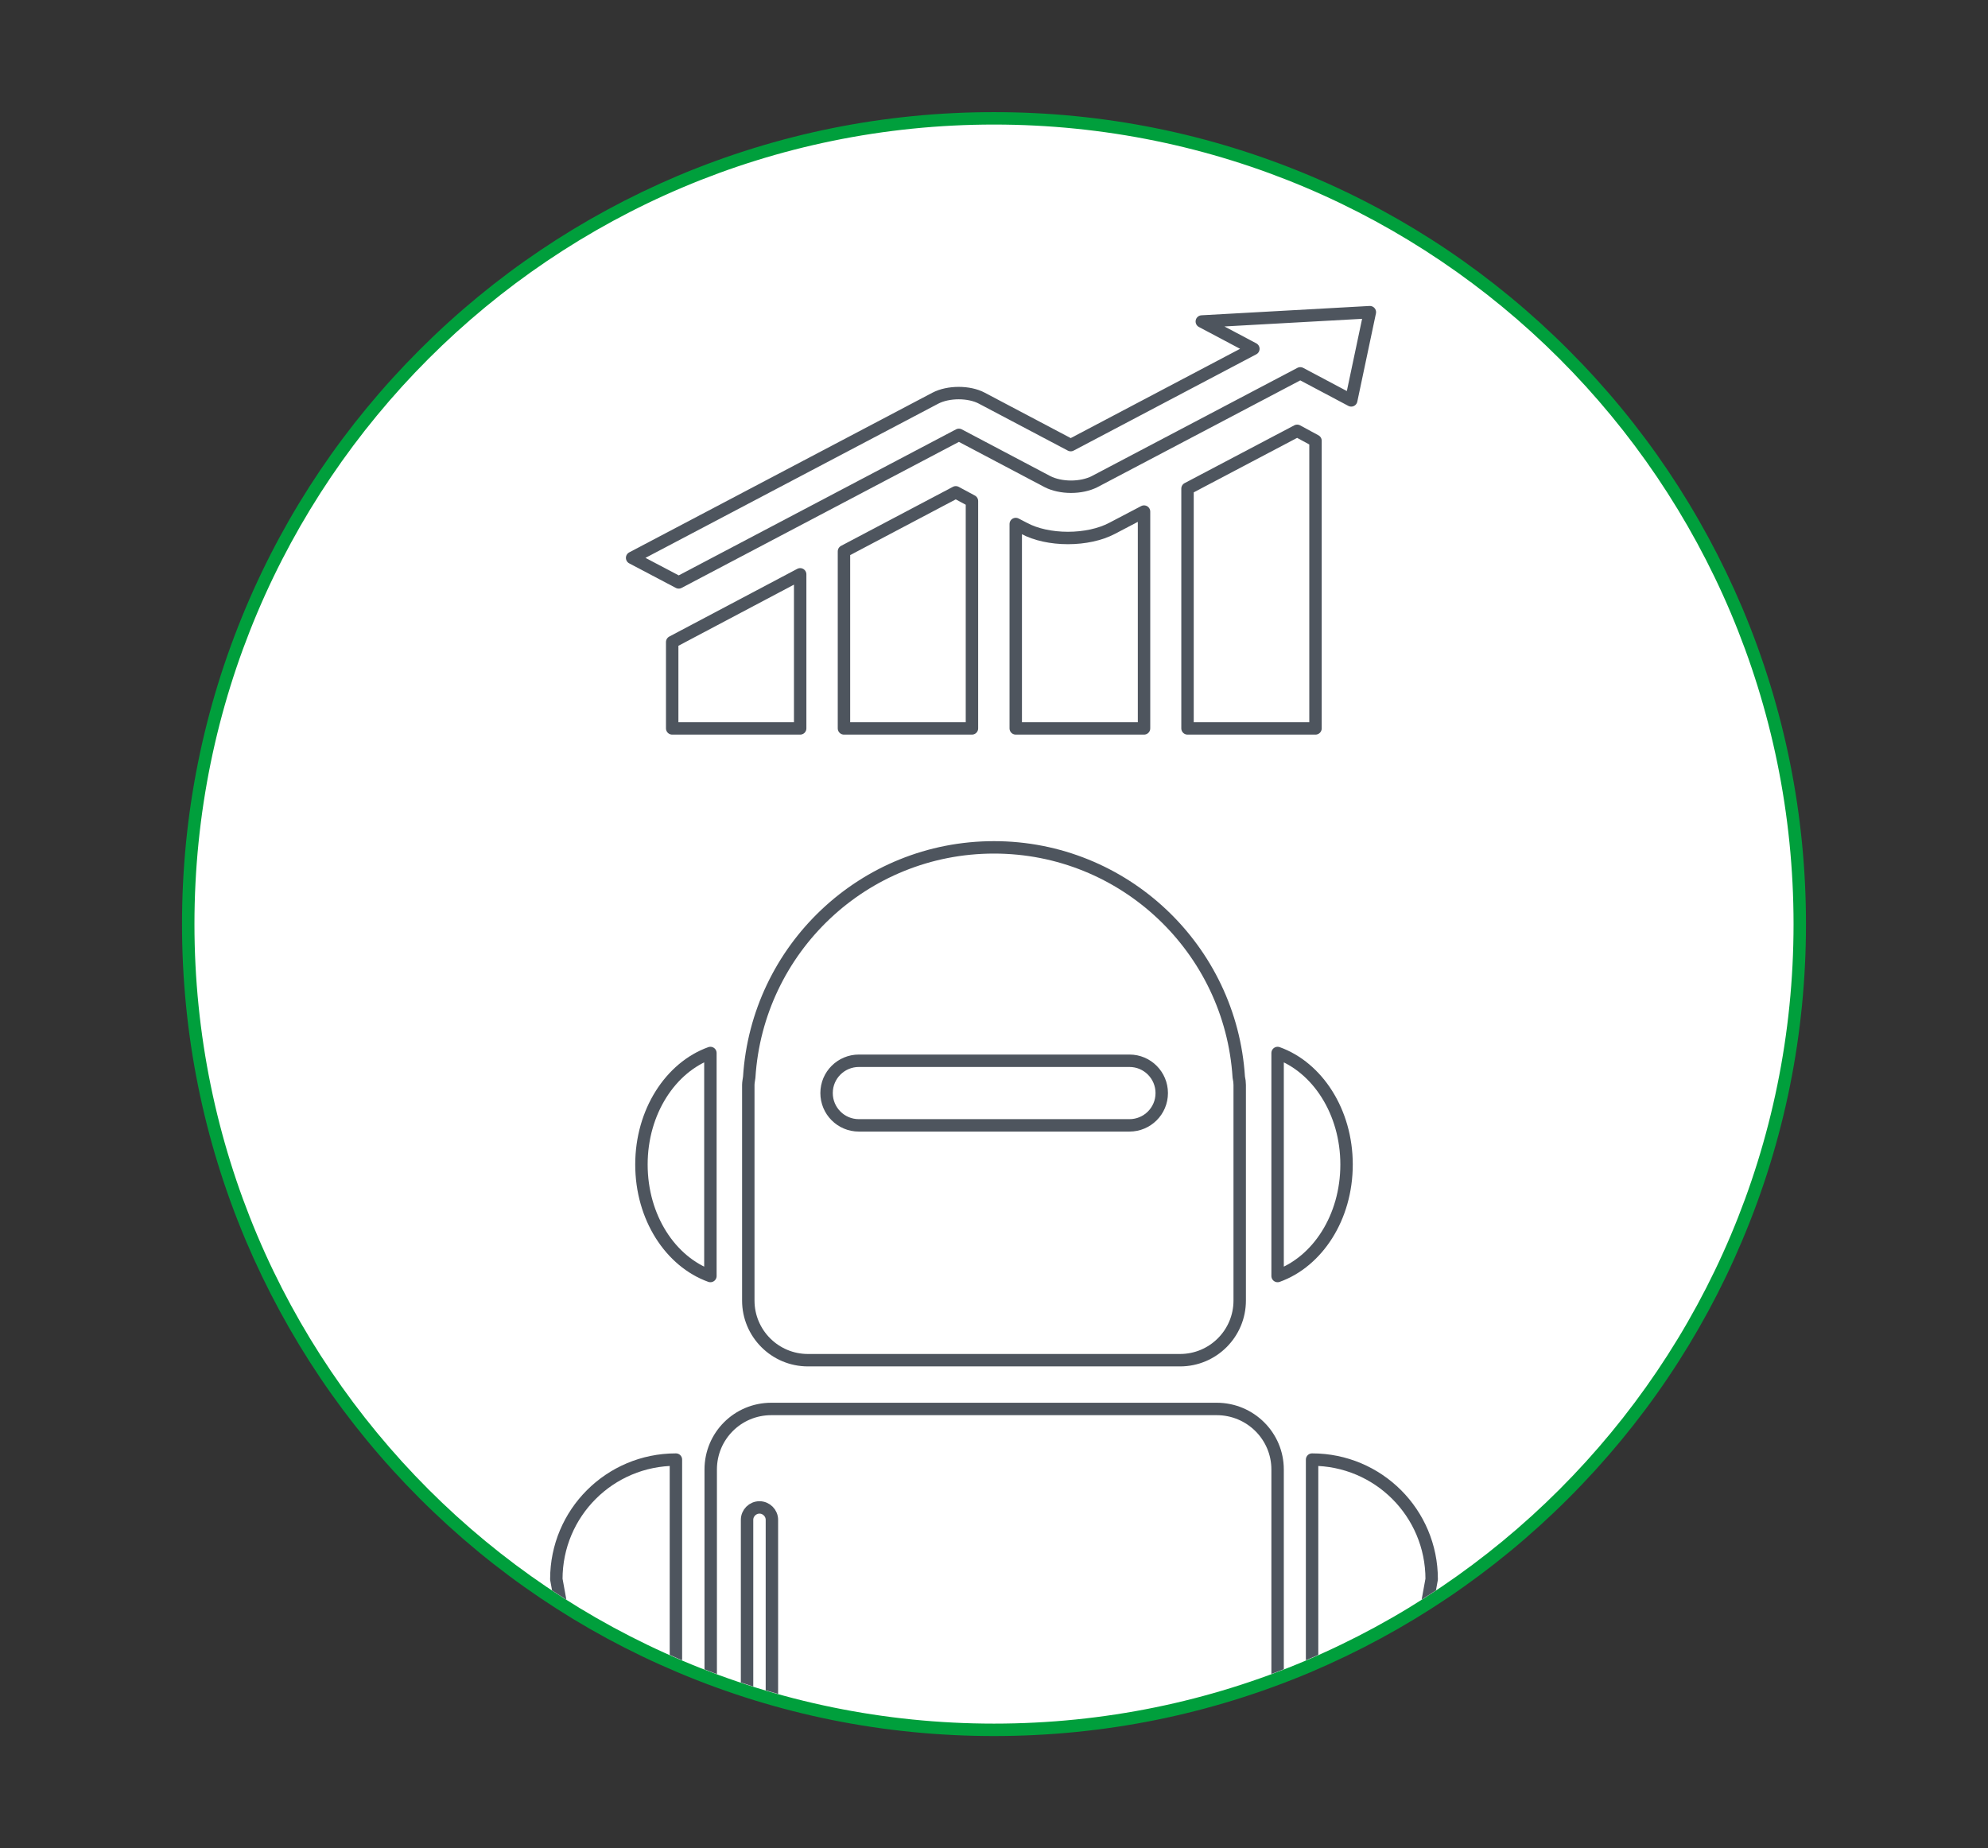 <?xml version="1.0" encoding="utf-8"?>
<!-- Generator: Adobe Illustrator 21.0.2, SVG Export Plug-In . SVG Version: 6.00 Build 0)  -->
<svg version="1.1" id="Layer_1" xmlns="http://www.w3.org/2000/svg" xmlns:xlink="http://www.w3.org/1999/xlink" x="0px" y="0px"
	 viewBox="0 0 640 595" style="enable-background:new 0 0 640 595;" xml:space="preserve">
<rect x="0" y="0" width="640" height="595" fill="#333333" stroke="none"/>
<style type="text/css">
	.st0{fill:#FFFFFF;}
	.st1{fill:#009f3c;}
	.st2{fill:none;stroke:#4E555E;stroke-width:4;stroke-linecap:round;stroke-linejoin:round;stroke-miterlimit:10;}
	.st3{clip-path:url(#SVGID_2_);}
	.st4{fill:none;stroke:#4E555E;stroke-width:4;stroke-linecap:round;stroke-miterlimit:10;}
	.st5{clip-path:url(#SVGID_4_);}
	.st6{clip-path:url(#SVGID_6_);}
	.st7{clip-path:url(#SVGID_8_);}
</style>
<g>
	<g>
		<path class="st0" d="M320,556.9c-69.3,0-134.4-27-183.4-76c-49-49-76-114.1-76-183.4c0-69.3,27-134.4,76-183.4s114.1-76,183.4-76
			c69.3,0,134.4,27,183.4,76c49,49,76,114.1,76,183.4c0,69.3-27,134.4-76,183.4C454.4,529.9,389.3,556.9,320,556.9z"/>
		<path class="st1" d="M320,40.1c142.2,0,257.4,115.2,257.4,257.4S462.2,554.9,320,554.9S62.6,439.7,62.6,297.5S177.8,40.1,320,40.1
			 M320,36.1c-35.3,0-69.5,6.9-101.8,20.5c-31.1,13.2-59.1,32-83.1,56c-24,24-42.9,52-56,83.1C65.5,228,58.6,262.2,58.6,297.5
			s6.9,69.5,20.5,101.8c13.2,31.1,32,59.1,56,83.1c24,24,52,42.9,83.1,56c32.2,13.6,66.5,20.5,101.8,20.5s69.5-6.9,101.8-20.5
			c31.1-13.2,59.1-32,83.1-56c24-24,42.9-52,56-83.1c13.6-32.2,20.5-66.5,20.5-101.8s-6.9-69.5-20.5-101.8
			c-13.2-31.1-32-59.1-56-83.1c-24-24-52-42.9-83.1-56C389.5,43,355.3,36.1,320,36.1L320,36.1z"/>
	</g>
	<g>
		<g>
			<defs>
				<circle id="SVGID_7_" cx="320" cy="297.5" r="257.4"/>
			</defs>
			<clipPath id="SVGID_2_">
				<use xlink:href="#SVGID_7_"  style="overflow:visible;"/>
			</clipPath>
			<g class="st3">
				<g id="Robot_3_">
					<g id="Robot_2_">
						<g>
							<path class="st2" d="M228.7,339c-12.8,4.6-22.2,18.9-22.2,35.9c0,17.1,9.4,31.3,22.2,35.9V339z"/>
							<path class="st2" d="M411.3,339c12.8,4.6,22.2,18.9,22.2,35.9c0,17.1-9.4,31.3-22.2,35.9V339z"/>
							<path class="st2" d="M398.8,346.8c-2.6-41.3-36.9-74-78.8-74c-42,0-76.2,32.7-78.8,74c-0.1,0.8-0.3,1.7-0.3,2.5v69.4
								c0,10.6,8.6,19.2,19.2,19.2h119.8c10.6,0,19.2-8.6,19.2-19.2v-69.4C399.1,348.5,399,347.7,398.8,346.8z M363.6,362.3h-87.1
								c-5.8,0-10.4-4.7-10.4-10.4c0-5.8,4.7-10.4,10.4-10.4h87.1c5.8,0,10.4,4.7,10.4,10.4C374,357.7,369.3,362.3,363.6,362.3z"/>
						</g>
						<path class="st2" d="M195.3,597.7l-16.2-89.3c0-21.3,17.2-38.5,38.5-38.5l0,0v101c0,15.3-3.6,23.3-11.7,28.3
							C201.3,602,196.3,603.1,195.3,597.7z"/>
						<path class="st2" d="M444.7,597.7l16.2-89.3c0-21.3-17.2-38.5-38.5-38.5l0,0v101c0,15.3,3.6,23.3,11.7,28.3
							C438.7,602,443.7,603.1,444.7,597.7z"/>
						<path class="st2" d="M391.7,453.6H248.3c-10.8,0-19.5,8.7-19.5,19.5v125.2c0,10.8,8.7,19.5,19.5,19.5h143.5
							c10.8,0,19.5-8.7,19.5-19.5V473.1C411.3,462.3,402.5,453.6,391.7,453.6z M369.4,607.3H254.1c-7.5,0-13.6-6.1-13.6-13.6V489.3
							c0-2.2,1.8-4,4-4c2.2,0,4,1.8,4,4v104.5c0,3,2.5,5.5,5.5,5.5h115.3c2.2,0,4,1.8,4,4S371.6,607.3,369.4,607.3z"/>
					</g>
				</g>
				<g>
					<path class="st2" d="M271.7,177.5v57h41.2v-73.2l-5.2-2.8L271.7,177.5z M216.4,206.7v27.8h41.2v-49.6L216.4,206.7z
						 M343.8,173.2c-5.3,0-10.4-1.1-14.1-3.1l-2.7-1.4v65.8h41.3v-69.8l-10.3,5.4C354.2,172.1,349.1,173.2,343.8,173.2z
						 M417.6,138.7l-35.3,18.6v77.2h41.2v-92.6L417.6,138.7z"/>
					<path class="st2" d="M218.5,187.4L218.5,187.4L218.5,187.4L218.5,187.4z M386.9,103.5l16.6,8.8l-58.8,31l-28.6-15.1
						c-4.1-2.2-10.8-2.2-15,0l-97.6,51.4l15,7.9l90.2-47.5l28.6,15.1c2,1,4.7,1.6,7.5,1.6c2.8,0,5.5-0.6,7.5-1.6l66.3-34.9l16.4,8.7
						l6-28.4L386.9,103.5z"/>
				</g>
			</g>
		</g>
	</g>
</g>
</svg>
